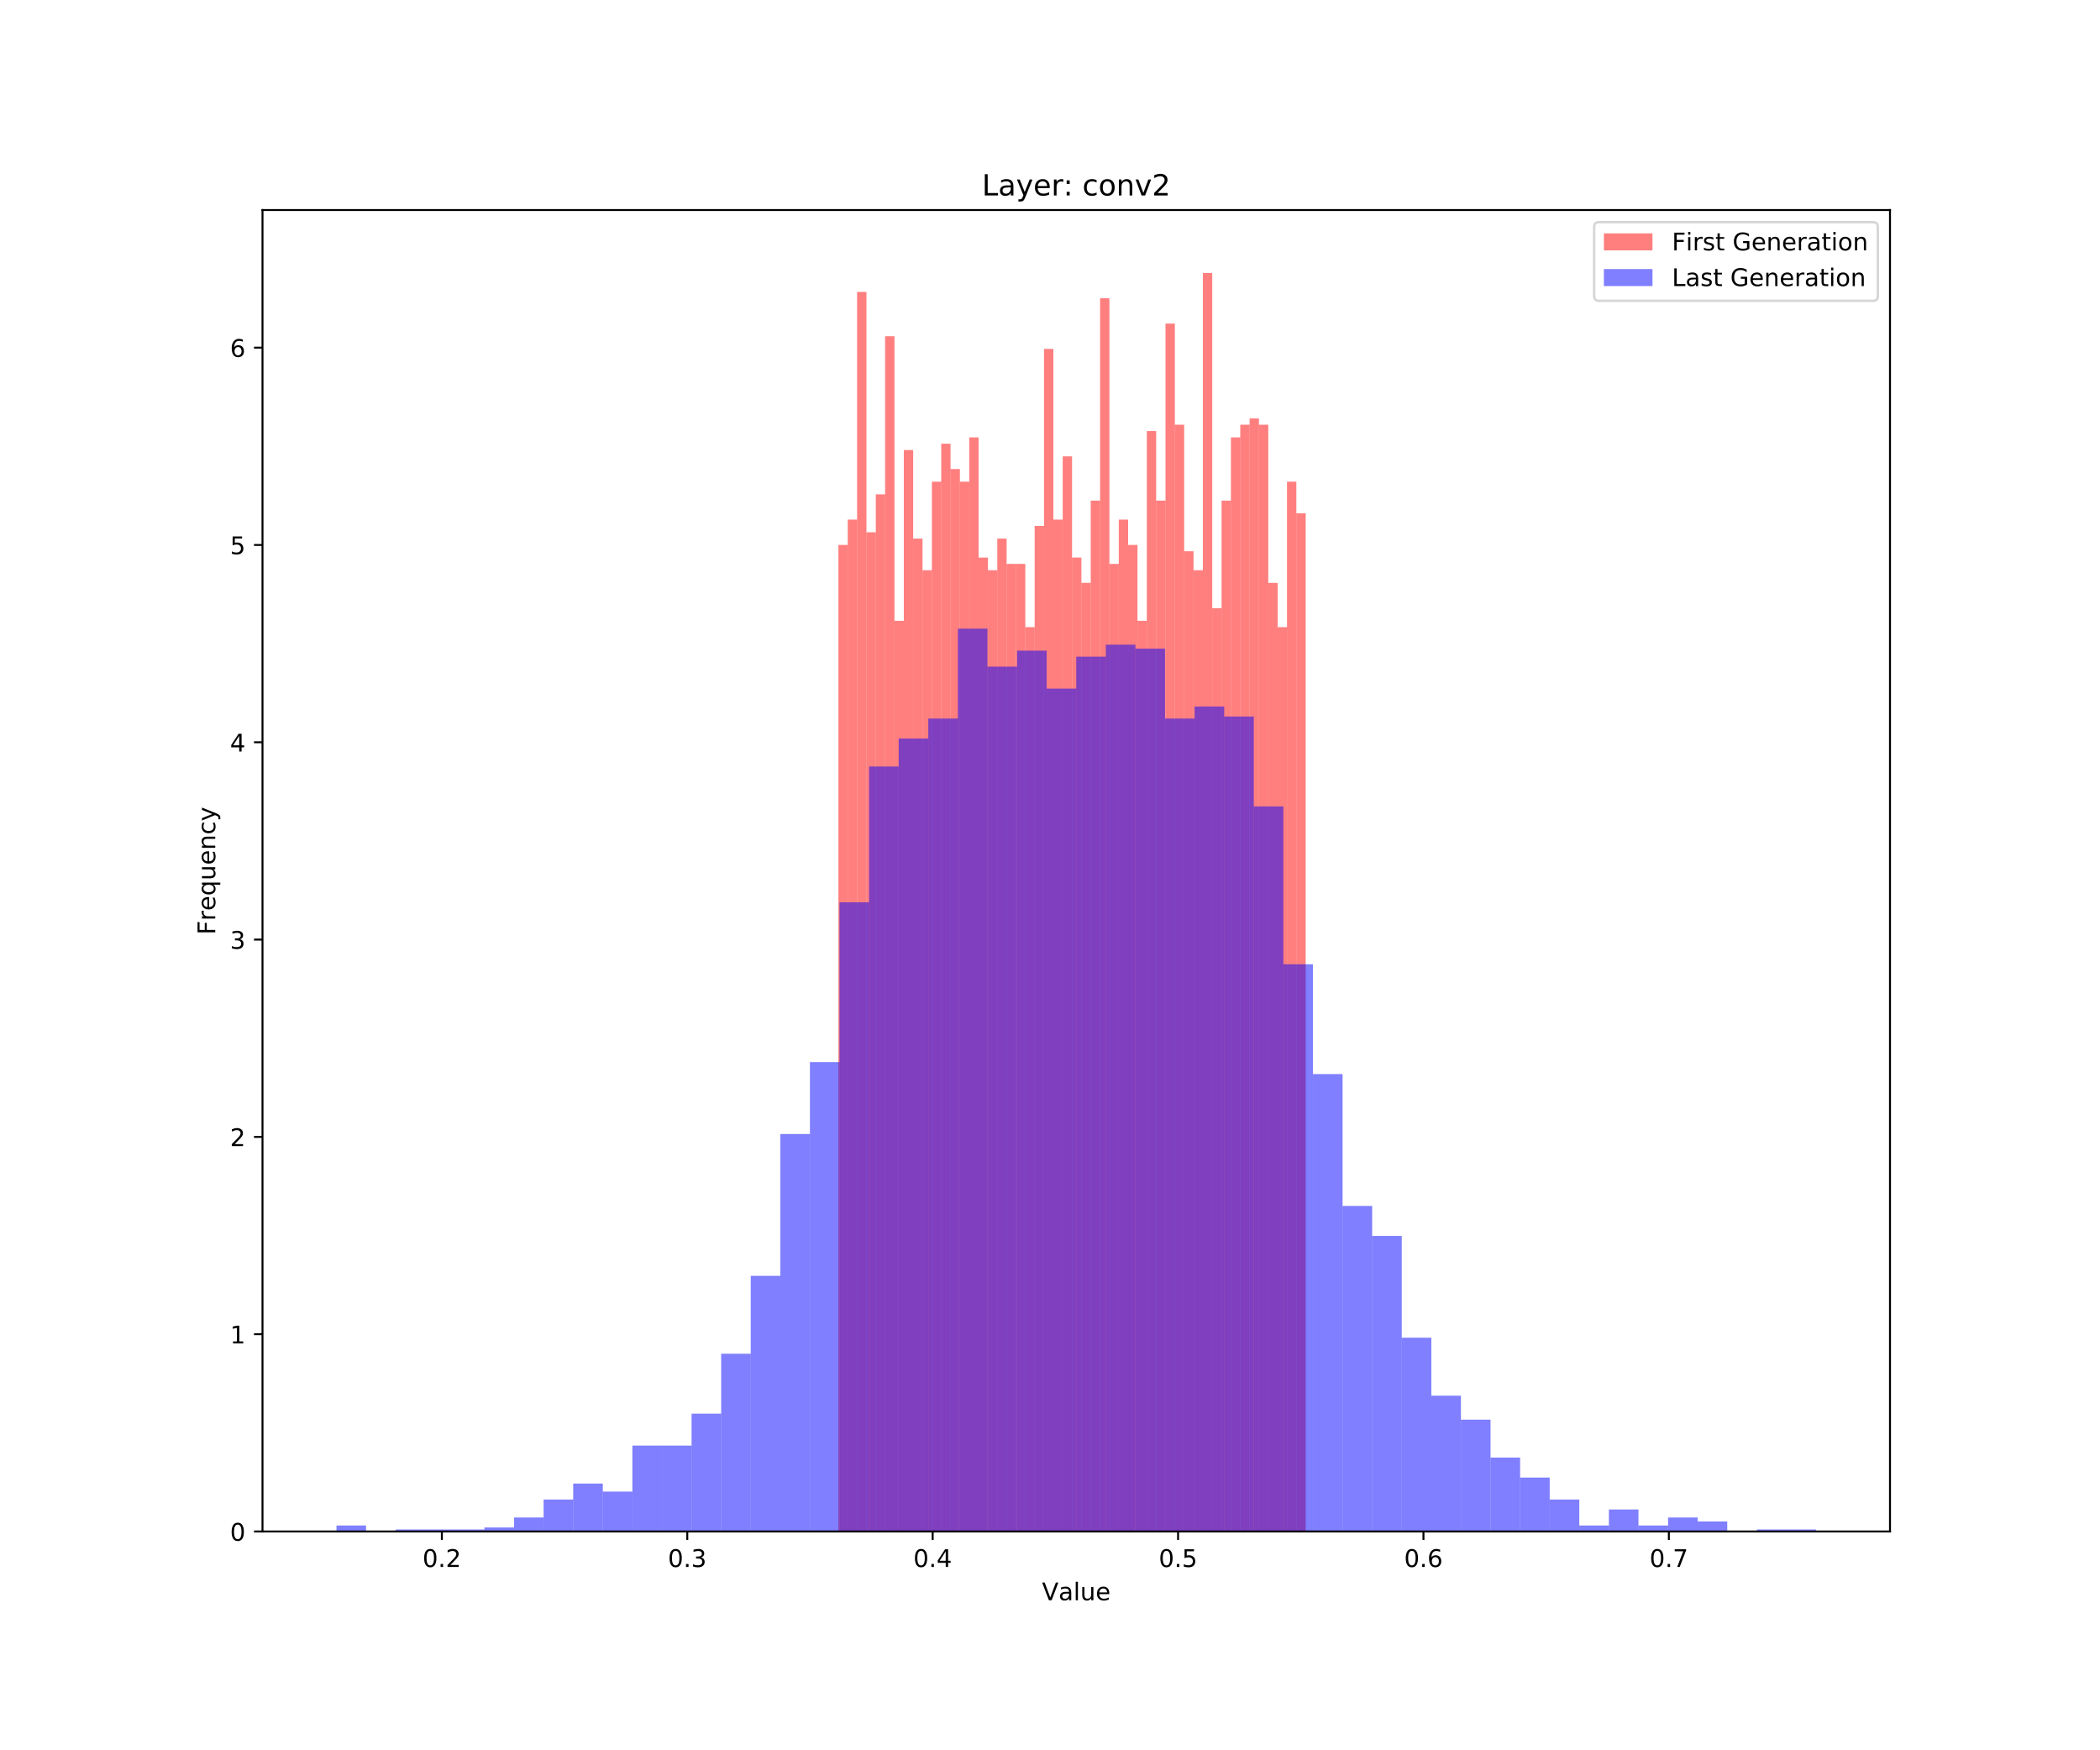 <?xml version="1.0" encoding="utf-8" standalone="no"?>
<!DOCTYPE svg PUBLIC "-//W3C//DTD SVG 1.1//EN"
  "http://www.w3.org/Graphics/SVG/1.1/DTD/svg11.dtd">
<!-- Created with matplotlib (https://matplotlib.org/) -->
<svg height="720pt" version="1.1" viewBox="0 0 864 720" width="864pt" xmlns="http://www.w3.org/2000/svg" xmlns:xlink="http://www.w3.org/1999/xlink">
 <defs>
  <style type="text/css">
*{stroke-linecap:butt;stroke-linejoin:round;white-space:pre;}
  </style>
 </defs>
 <g id="figure_1">
  <g id="patch_1">
   <path d="M 0 720 
L 864 720 
L 864 0 
L 0 0 
z
" style="fill:#ffffff;"/>
  </g>
  <g id="axes_1">
   <g id="patch_2">
    <path d="M 108 630 
L 777.6 630 
L 777.6 86.4 
L 108 86.4 
z
" style="fill:#ffffff;"/>
   </g>
   <g id="patch_3">
    <path clip-path="url(#p6f56293df3)" d="M 344.942 630 
L 348.787 630 
L 348.787 224.154 
L 344.942 224.154 
z
" style="fill:#ff0000;opacity:0.5;"/>
   </g>
   <g id="patch_4">
    <path clip-path="url(#p6f56293df3)" d="M 348.787 630 
L 352.632 630 
L 352.632 213.751 
L 348.787 213.751 
z
" style="fill:#ff0000;opacity:0.5;"/>
   </g>
   <g id="patch_5">
    <path clip-path="url(#p6f56293df3)" d="M 352.632 630 
L 356.477 630 
L 356.477 120.09 
L 352.632 120.09 
z
" style="fill:#ff0000;opacity:0.5;"/>
   </g>
   <g id="patch_6">
    <path clip-path="url(#p6f56293df3)" d="M 356.477 630 
L 360.323 630 
L 360.323 218.95 
L 356.477 218.95 
z
" style="fill:#ff0000;opacity:0.5;"/>
   </g>
   <g id="patch_7">
    <path clip-path="url(#p6f56293df3)" d="M 360.323 630 
L 364.168 630 
L 364.168 203.344 
L 360.323 203.344 
z
" style="fill:#ff0000;opacity:0.5;"/>
   </g>
   <g id="patch_8">
    <path clip-path="url(#p6f56293df3)" d="M 364.168 630 
L 368.013 630 
L 368.013 138.302 
L 364.168 138.302 
z
" style="fill:#ff0000;opacity:0.5;"/>
   </g>
   <g id="patch_9">
    <path clip-path="url(#p6f56293df3)" d="M 368.013 630 
L 371.858 630 
L 371.858 255.373 
L 368.013 255.373 
z
" style="fill:#ff0000;opacity:0.5;"/>
   </g>
   <g id="patch_10">
    <path clip-path="url(#p6f56293df3)" d="M 371.858 630 
L 375.703 630 
L 375.703 185.133 
L 371.858 185.133 
z
" style="fill:#ff0000;opacity:0.5;"/>
   </g>
   <g id="patch_11">
    <path clip-path="url(#p6f56293df3)" d="M 375.703 630 
L 379.548 630 
L 379.548 221.552 
L 375.703 221.552 
z
" style="fill:#ff0000;opacity:0.5;"/>
   </g>
   <g id="patch_12">
    <path clip-path="url(#p6f56293df3)" d="M 379.548 630 
L 383.393 630 
L 383.393 234.56 
L 379.548 234.56 
z
" style="fill:#ff0000;opacity:0.5;"/>
   </g>
   <g id="patch_13">
    <path clip-path="url(#p6f56293df3)" d="M 383.393 630 
L 387.238 630 
L 387.238 198.141 
L 383.393 198.141 
z
" style="fill:#ff0000;opacity:0.5;"/>
   </g>
   <g id="patch_14">
    <path clip-path="url(#p6f56293df3)" d="M 387.238 630 
L 391.083 630 
L 391.083 182.528 
L 387.238 182.528 
z
" style="fill:#ff0000;opacity:0.5;"/>
   </g>
   <g id="patch_15">
    <path clip-path="url(#p6f56293df3)" d="M 391.083 630 
L 394.929 630 
L 394.929 192.935 
L 391.083 192.935 
z
" style="fill:#ff0000;opacity:0.5;"/>
   </g>
   <g id="patch_16">
    <path clip-path="url(#p6f56293df3)" d="M 394.929 630 
L 398.774 630 
L 398.774 198.138 
L 394.929 198.138 
z
" style="fill:#ff0000;opacity:0.5;"/>
   </g>
   <g id="patch_17">
    <path clip-path="url(#p6f56293df3)" d="M 398.774 630 
L 402.619 630 
L 402.619 179.93 
L 398.774 179.93 
z
" style="fill:#ff0000;opacity:0.5;"/>
   </g>
   <g id="patch_18">
    <path clip-path="url(#p6f56293df3)" d="M 402.619 630 
L 406.464 630 
L 406.464 229.357 
L 402.619 229.357 
z
" style="fill:#ff0000;opacity:0.5;"/>
   </g>
   <g id="patch_19">
    <path clip-path="url(#p6f56293df3)" d="M 406.464 630 
L 410.309 630 
L 410.309 234.56 
L 406.464 234.56 
z
" style="fill:#ff0000;opacity:0.5;"/>
   </g>
   <g id="patch_20">
    <path clip-path="url(#p6f56293df3)" d="M 410.309 630 
L 414.154 630 
L 414.154 221.555 
L 410.309 221.555 
z
" style="fill:#ff0000;opacity:0.5;"/>
   </g>
   <g id="patch_21">
    <path clip-path="url(#p6f56293df3)" d="M 414.154 630 
L 417.999 630 
L 417.999 231.958 
L 414.154 231.958 
z
" style="fill:#ff0000;opacity:0.5;"/>
   </g>
   <g id="patch_22">
    <path clip-path="url(#p6f56293df3)" d="M 417.999 630 
L 421.844 630 
L 421.844 231.958 
L 417.999 231.958 
z
" style="fill:#ff0000;opacity:0.5;"/>
   </g>
   <g id="patch_23">
    <path clip-path="url(#p6f56293df3)" d="M 421.844 630 
L 425.69 630 
L 425.69 257.977 
L 421.844 257.977 
z
" style="fill:#ff0000;opacity:0.5;"/>
   </g>
   <g id="patch_24">
    <path clip-path="url(#p6f56293df3)" d="M 425.69 630 
L 429.535 630 
L 429.535 216.349 
L 425.69 216.349 
z
" style="fill:#ff0000;opacity:0.5;"/>
   </g>
   <g id="patch_25">
    <path clip-path="url(#p6f56293df3)" d="M 429.535 630 
L 433.38 630 
L 433.38 143.505 
L 429.535 143.505 
z
" style="fill:#ff0000;opacity:0.5;"/>
   </g>
   <g id="patch_26">
    <path clip-path="url(#p6f56293df3)" d="M 433.38 630 
L 437.225 630 
L 437.225 213.751 
L 433.38 213.751 
z
" style="fill:#ff0000;opacity:0.5;"/>
   </g>
   <g id="patch_27">
    <path clip-path="url(#p6f56293df3)" d="M 437.225 630 
L 441.07 630 
L 441.07 187.732 
L 437.225 187.732 
z
" style="fill:#ff0000;opacity:0.5;"/>
   </g>
   <g id="patch_28">
    <path clip-path="url(#p6f56293df3)" d="M 441.07 630 
L 444.915 630 
L 444.915 229.357 
L 441.07 229.357 
z
" style="fill:#ff0000;opacity:0.5;"/>
   </g>
   <g id="patch_29">
    <path clip-path="url(#p6f56293df3)" d="M 444.915 630 
L 448.76 630 
L 448.76 239.766 
L 444.915 239.766 
z
" style="fill:#ff0000;opacity:0.5;"/>
   </g>
   <g id="patch_30">
    <path clip-path="url(#p6f56293df3)" d="M 448.76 630 
L 452.605 630 
L 452.605 205.943 
L 448.76 205.943 
z
" style="fill:#ff0000;opacity:0.5;"/>
   </g>
   <g id="patch_31">
    <path clip-path="url(#p6f56293df3)" d="M 452.605 630 
L 456.45 630 
L 456.45 122.692 
L 452.605 122.692 
z
" style="fill:#ff0000;opacity:0.5;"/>
   </g>
   <g id="patch_32">
    <path clip-path="url(#p6f56293df3)" d="M 456.451 630 
L 460.296 630 
L 460.296 231.961 
L 456.451 231.961 
z
" style="fill:#ff0000;opacity:0.5;"/>
   </g>
   <g id="patch_33">
    <path clip-path="url(#p6f56293df3)" d="M 460.296 630 
L 464.141 630 
L 464.141 213.747 
L 460.296 213.747 
z
" style="fill:#ff0000;opacity:0.5;"/>
   </g>
   <g id="patch_34">
    <path clip-path="url(#p6f56293df3)" d="M 464.141 630 
L 467.986 630 
L 467.986 224.154 
L 464.141 224.154 
z
" style="fill:#ff0000;opacity:0.5;"/>
   </g>
   <g id="patch_35">
    <path clip-path="url(#p6f56293df3)" d="M 467.986 630 
L 471.831 630 
L 471.831 255.376 
L 467.986 255.376 
z
" style="fill:#ff0000;opacity:0.5;"/>
   </g>
   <g id="patch_36">
    <path clip-path="url(#p6f56293df3)" d="M 471.831 630 
L 475.676 630 
L 475.676 177.325 
L 471.831 177.325 
z
" style="fill:#ff0000;opacity:0.5;"/>
   </g>
   <g id="patch_37">
    <path clip-path="url(#p6f56293df3)" d="M 475.676 630 
L 479.521 630 
L 479.521 205.943 
L 475.676 205.943 
z
" style="fill:#ff0000;opacity:0.5;"/>
   </g>
   <g id="patch_38">
    <path clip-path="url(#p6f56293df3)" d="M 479.521 630 
L 483.366 630 
L 483.366 133.102 
L 479.521 133.102 
z
" style="fill:#ff0000;opacity:0.5;"/>
   </g>
   <g id="patch_39">
    <path clip-path="url(#p6f56293df3)" d="M 483.366 630 
L 487.211 630 
L 487.211 174.724 
L 483.366 174.724 
z
" style="fill:#ff0000;opacity:0.5;"/>
   </g>
   <g id="patch_40">
    <path clip-path="url(#p6f56293df3)" d="M 487.211 630 
L 491.057 630 
L 491.057 226.755 
L 487.211 226.755 
z
" style="fill:#ff0000;opacity:0.5;"/>
   </g>
   <g id="patch_41">
    <path clip-path="url(#p6f56293df3)" d="M 491.057 630 
L 494.902 630 
L 494.902 234.56 
L 491.057 234.56 
z
" style="fill:#ff0000;opacity:0.5;"/>
   </g>
   <g id="patch_42">
    <path clip-path="url(#p6f56293df3)" d="M 494.902 630 
L 498.747 630 
L 498.747 112.286 
L 494.902 112.286 
z
" style="fill:#ff0000;opacity:0.5;"/>
   </g>
   <g id="patch_43">
    <path clip-path="url(#p6f56293df3)" d="M 498.747 630 
L 502.592 630 
L 502.592 250.175 
L 498.747 250.175 
z
" style="fill:#ff0000;opacity:0.5;"/>
   </g>
   <g id="patch_44">
    <path clip-path="url(#p6f56293df3)" d="M 502.592 630 
L 506.437 630 
L 506.437 205.943 
L 502.592 205.943 
z
" style="fill:#ff0000;opacity:0.5;"/>
   </g>
   <g id="patch_45">
    <path clip-path="url(#p6f56293df3)" d="M 506.437 630 
L 510.282 630 
L 510.282 179.927 
L 506.437 179.927 
z
" style="fill:#ff0000;opacity:0.5;"/>
   </g>
   <g id="patch_46">
    <path clip-path="url(#p6f56293df3)" d="M 510.282 630 
L 514.127 630 
L 514.127 174.724 
L 510.282 174.724 
z
" style="fill:#ff0000;opacity:0.5;"/>
   </g>
   <g id="patch_47">
    <path clip-path="url(#p6f56293df3)" d="M 514.127 630 
L 517.972 630 
L 517.972 172.122 
L 514.127 172.122 
z
" style="fill:#ff0000;opacity:0.5;"/>
   </g>
   <g id="patch_48">
    <path clip-path="url(#p6f56293df3)" d="M 517.972 630 
L 521.817 630 
L 521.817 174.724 
L 517.972 174.724 
z
" style="fill:#ff0000;opacity:0.5;"/>
   </g>
   <g id="patch_49">
    <path clip-path="url(#p6f56293df3)" d="M 521.817 630 
L 525.663 630 
L 525.663 239.769 
L 521.817 239.769 
z
" style="fill:#ff0000;opacity:0.5;"/>
   </g>
   <g id="patch_50">
    <path clip-path="url(#p6f56293df3)" d="M 525.663 630 
L 529.508 630 
L 529.508 257.974 
L 525.663 257.974 
z
" style="fill:#ff0000;opacity:0.5;"/>
   </g>
   <g id="patch_51">
    <path clip-path="url(#p6f56293df3)" d="M 529.508 630 
L 533.353 630 
L 533.353 198.138 
L 529.508 198.138 
z
" style="fill:#ff0000;opacity:0.5;"/>
   </g>
   <g id="patch_52">
    <path clip-path="url(#p6f56293df3)" d="M 533.353 630 
L 537.198 630 
L 537.198 211.146 
L 533.353 211.146 
z
" style="fill:#ff0000;opacity:0.5;"/>
   </g>
   <g id="patch_53">
    <path clip-path="url(#p6f56293df3)" d="M 138.436 630 
L 150.611 630 
L 150.611 627.535 
L 138.436 627.535 
z
" style="fill:#0000ff;opacity:0.5;"/>
   </g>
   <g id="patch_54">
    <path clip-path="url(#p6f56293df3)" d="M 150.611 630 
L 162.785 630 
L 162.785 630 
L 150.611 630 
z
" style="fill:#0000ff;opacity:0.5;"/>
   </g>
   <g id="patch_55">
    <path clip-path="url(#p6f56293df3)" d="M 162.785 630 
L 174.96 630 
L 174.96 629.178 
L 162.785 629.178 
z
" style="fill:#0000ff;opacity:0.5;"/>
   </g>
   <g id="patch_56">
    <path clip-path="url(#p6f56293df3)" d="M 174.96 630 
L 187.135 630 
L 187.135 629.178 
L 174.96 629.178 
z
" style="fill:#0000ff;opacity:0.5;"/>
   </g>
   <g id="patch_57">
    <path clip-path="url(#p6f56293df3)" d="M 187.135 630 
L 199.309 630 
L 199.309 629.178 
L 187.135 629.178 
z
" style="fill:#0000ff;opacity:0.5;"/>
   </g>
   <g id="patch_58">
    <path clip-path="url(#p6f56293df3)" d="M 199.309 630 
L 211.484 630 
L 211.484 628.357 
L 199.309 628.357 
z
" style="fill:#0000ff;opacity:0.5;"/>
   </g>
   <g id="patch_59">
    <path clip-path="url(#p6f56293df3)" d="M 211.484 630 
L 223.658 630 
L 223.658 624.248 
L 211.484 624.248 
z
" style="fill:#0000ff;opacity:0.5;"/>
   </g>
   <g id="patch_60">
    <path clip-path="url(#p6f56293df3)" d="M 223.658 630 
L 235.833 630 
L 235.833 616.853 
L 223.658 616.853 
z
" style="fill:#0000ff;opacity:0.5;"/>
   </g>
   <g id="patch_61">
    <path clip-path="url(#p6f56293df3)" d="M 235.833 630 
L 248.007 630 
L 248.007 610.28 
L 235.833 610.28 
z
" style="fill:#0000ff;opacity:0.5;"/>
   </g>
   <g id="patch_62">
    <path clip-path="url(#p6f56293df3)" d="M 248.007 630 
L 260.182 630 
L 260.182 613.567 
L 248.007 613.567 
z
" style="fill:#0000ff;opacity:0.5;"/>
   </g>
   <g id="patch_63">
    <path clip-path="url(#p6f56293df3)" d="M 260.182 630 
L 272.356 630 
L 272.356 594.669 
L 260.182 594.669 
z
" style="fill:#0000ff;opacity:0.5;"/>
   </g>
   <g id="patch_64">
    <path clip-path="url(#p6f56293df3)" d="M 272.356 630 
L 284.531 630 
L 284.531 594.669 
L 272.356 594.669 
z
" style="fill:#0000ff;opacity:0.5;"/>
   </g>
   <g id="patch_65">
    <path clip-path="url(#p6f56293df3)" d="M 284.531 630 
L 296.705 630 
L 296.705 581.522 
L 284.531 581.522 
z
" style="fill:#0000ff;opacity:0.5;"/>
   </g>
   <g id="patch_66">
    <path clip-path="url(#p6f56293df3)" d="M 296.705 630 
L 308.88 630 
L 308.88 556.872 
L 296.705 556.872 
z
" style="fill:#0000ff;opacity:0.5;"/>
   </g>
   <g id="patch_67">
    <path clip-path="url(#p6f56293df3)" d="M 308.88 630 
L 321.055 630 
L 321.055 524.827 
L 308.88 524.827 
z
" style="fill:#0000ff;opacity:0.5;"/>
   </g>
   <g id="patch_68">
    <path clip-path="url(#p6f56293df3)" d="M 321.055 630 
L 333.229 630 
L 333.229 466.489 
L 321.055 466.489 
z
" style="fill:#0000ff;opacity:0.5;"/>
   </g>
   <g id="patch_69">
    <path clip-path="url(#p6f56293df3)" d="M 333.229 630 
L 345.404 630 
L 345.404 436.91 
L 333.229 436.91 
z
" style="fill:#0000ff;opacity:0.5;"/>
   </g>
   <g id="patch_70">
    <path clip-path="url(#p6f56293df3)" d="M 345.404 630 
L 357.578 630 
L 357.578 371.176 
L 345.404 371.176 
z
" style="fill:#0000ff;opacity:0.5;"/>
   </g>
   <g id="patch_71">
    <path clip-path="url(#p6f56293df3)" d="M 357.578 630 
L 369.753 630 
L 369.753 315.304 
L 357.578 315.304 
z
" style="fill:#0000ff;opacity:0.5;"/>
   </g>
   <g id="patch_72">
    <path clip-path="url(#p6f56293df3)" d="M 369.753 630 
L 381.927 630 
L 381.927 303.801 
L 369.753 303.801 
z
" style="fill:#0000ff;opacity:0.5;"/>
   </g>
   <g id="patch_73">
    <path clip-path="url(#p6f56293df3)" d="M 381.927 630 
L 394.102 630 
L 394.102 295.584 
L 381.927 295.584 
z
" style="fill:#0000ff;opacity:0.5;"/>
   </g>
   <g id="patch_74">
    <path clip-path="url(#p6f56293df3)" d="M 394.102 630 
L 406.276 630 
L 406.276 258.608 
L 394.102 258.608 
z
" style="fill:#0000ff;opacity:0.5;"/>
   </g>
   <g id="patch_75">
    <path clip-path="url(#p6f56293df3)" d="M 406.276 630 
L 418.451 630 
L 418.451 274.221 
L 406.276 274.221 
z
" style="fill:#0000ff;opacity:0.5;"/>
   </g>
   <g id="patch_76">
    <path clip-path="url(#p6f56293df3)" d="M 418.451 630 
L 430.625 630 
L 430.625 267.647 
L 418.451 267.647 
z
" style="fill:#0000ff;opacity:0.5;"/>
   </g>
   <g id="patch_77">
    <path clip-path="url(#p6f56293df3)" d="M 430.625 630 
L 442.8 630 
L 442.8 283.259 
L 430.625 283.259 
z
" style="fill:#0000ff;opacity:0.5;"/>
   </g>
   <g id="patch_78">
    <path clip-path="url(#p6f56293df3)" d="M 442.8 630 
L 454.975 630 
L 454.975 270.112 
L 442.8 270.112 
z
" style="fill:#0000ff;opacity:0.5;"/>
   </g>
   <g id="patch_79">
    <path clip-path="url(#p6f56293df3)" d="M 454.975 630 
L 467.149 630 
L 467.149 265.182 
L 454.975 265.182 
z
" style="fill:#0000ff;opacity:0.5;"/>
   </g>
   <g id="patch_80">
    <path clip-path="url(#p6f56293df3)" d="M 467.149 630 
L 479.324 630 
L 479.324 266.826 
L 467.149 266.826 
z
" style="fill:#0000ff;opacity:0.5;"/>
   </g>
   <g id="patch_81">
    <path clip-path="url(#p6f56293df3)" d="M 479.324 630 
L 491.498 630 
L 491.498 295.583 
L 479.324 295.583 
z
" style="fill:#0000ff;opacity:0.5;"/>
   </g>
   <g id="patch_82">
    <path clip-path="url(#p6f56293df3)" d="M 491.498 630 
L 503.673 630 
L 503.673 290.654 
L 491.498 290.654 
z
" style="fill:#0000ff;opacity:0.5;"/>
   </g>
   <g id="patch_83">
    <path clip-path="url(#p6f56293df3)" d="M 503.673 630 
L 515.847 630 
L 515.847 294.762 
L 503.673 294.762 
z
" style="fill:#0000ff;opacity:0.5;"/>
   </g>
   <g id="patch_84">
    <path clip-path="url(#p6f56293df3)" d="M 515.847 630 
L 528.022 630 
L 528.022 331.737 
L 515.847 331.737 
z
" style="fill:#0000ff;opacity:0.5;"/>
   </g>
   <g id="patch_85">
    <path clip-path="url(#p6f56293df3)" d="M 528.022 630 
L 540.196 630 
L 540.196 396.648 
L 528.022 396.648 
z
" style="fill:#0000ff;opacity:0.5;"/>
   </g>
   <g id="patch_86">
    <path clip-path="url(#p6f56293df3)" d="M 540.196 630 
L 552.371 630 
L 552.371 441.84 
L 540.196 441.84 
z
" style="fill:#0000ff;opacity:0.5;"/>
   </g>
   <g id="patch_87">
    <path clip-path="url(#p6f56293df3)" d="M 552.371 630 
L 564.545 630 
L 564.545 496.069 
L 552.371 496.069 
z
" style="fill:#0000ff;opacity:0.5;"/>
   </g>
   <g id="patch_88">
    <path clip-path="url(#p6f56293df3)" d="M 564.545 630 
L 576.72 630 
L 576.72 508.394 
L 564.545 508.394 
z
" style="fill:#0000ff;opacity:0.5;"/>
   </g>
   <g id="patch_89">
    <path clip-path="url(#p6f56293df3)" d="M 576.72 630 
L 588.894 630 
L 588.894 550.298 
L 576.72 550.298 
z
" style="fill:#0000ff;opacity:0.5;"/>
   </g>
   <g id="patch_90">
    <path clip-path="url(#p6f56293df3)" d="M 588.895 630 
L 601.069 630 
L 601.069 574.127 
L 588.895 574.127 
z
" style="fill:#0000ff;opacity:0.5;"/>
   </g>
   <g id="patch_91">
    <path clip-path="url(#p6f56293df3)" d="M 601.069 630 
L 613.244 630 
L 613.244 583.987 
L 601.069 583.987 
z
" style="fill:#0000ff;opacity:0.5;"/>
   </g>
   <g id="patch_92">
    <path clip-path="url(#p6f56293df3)" d="M 613.244 630 
L 625.418 630 
L 625.418 599.599 
L 613.244 599.599 
z
" style="fill:#0000ff;opacity:0.5;"/>
   </g>
   <g id="patch_93">
    <path clip-path="url(#p6f56293df3)" d="M 625.418 630 
L 637.593 630 
L 637.593 607.815 
L 625.418 607.815 
z
" style="fill:#0000ff;opacity:0.5;"/>
   </g>
   <g id="patch_94">
    <path clip-path="url(#p6f56293df3)" d="M 637.593 630 
L 649.767 630 
L 649.767 616.853 
L 637.593 616.853 
z
" style="fill:#0000ff;opacity:0.5;"/>
   </g>
   <g id="patch_95">
    <path clip-path="url(#p6f56293df3)" d="M 649.767 630 
L 661.942 630 
L 661.942 627.535 
L 649.767 627.535 
z
" style="fill:#0000ff;opacity:0.5;"/>
   </g>
   <g id="patch_96">
    <path clip-path="url(#p6f56293df3)" d="M 661.942 630 
L 674.116 630 
L 674.116 620.962 
L 661.942 620.962 
z
" style="fill:#0000ff;opacity:0.5;"/>
   </g>
   <g id="patch_97">
    <path clip-path="url(#p6f56293df3)" d="M 674.116 630 
L 686.291 630 
L 686.291 627.535 
L 674.116 627.535 
z
" style="fill:#0000ff;opacity:0.5;"/>
   </g>
   <g id="patch_98">
    <path clip-path="url(#p6f56293df3)" d="M 686.291 630 
L 698.465 630 
L 698.465 624.248 
L 686.291 624.248 
z
" style="fill:#0000ff;opacity:0.5;"/>
   </g>
   <g id="patch_99">
    <path clip-path="url(#p6f56293df3)" d="M 698.465 630 
L 710.64 630 
L 710.64 625.892 
L 698.465 625.892 
z
" style="fill:#0000ff;opacity:0.5;"/>
   </g>
   <g id="patch_100">
    <path clip-path="url(#p6f56293df3)" d="M 710.64 630 
L 722.815 630 
L 722.815 630 
L 710.64 630 
z
" style="fill:#0000ff;opacity:0.5;"/>
   </g>
   <g id="patch_101">
    <path clip-path="url(#p6f56293df3)" d="M 722.815 630 
L 734.989 630 
L 734.989 629.178 
L 722.815 629.178 
z
" style="fill:#0000ff;opacity:0.5;"/>
   </g>
   <g id="patch_102">
    <path clip-path="url(#p6f56293df3)" d="M 734.989 630 
L 747.164 630 
L 747.164 629.178 
L 734.989 629.178 
z
" style="fill:#0000ff;opacity:0.5;"/>
   </g>
   <g id="matplotlib.axis_1">
    <g id="xtick_1">
     <g id="line2d_1">
      <defs>
       <path d="M 0 0 
L 0 3.5 
" id="m58a7a6a956" style="stroke:#000000;stroke-width:0.8;"/>
      </defs>
      <g>
       <use style="stroke:#000000;stroke-width:0.8;" x="181.799" xlink:href="#m58a7a6a956" y="630"/>
      </g>
     </g>
     <g id="text_1">
      <!-- 0.2 -->
      <defs>
       <path d="M 31.781 66.406 
Q 24.172 66.406 20.328 58.906 
Q 16.5 51.422 16.5 36.375 
Q 16.5 21.391 20.328 13.891 
Q 24.172 6.391 31.781 6.391 
Q 39.453 6.391 43.281 13.891 
Q 47.125 21.391 47.125 36.375 
Q 47.125 51.422 43.281 58.906 
Q 39.453 66.406 31.781 66.406 
z
M 31.781 74.219 
Q 44.047 74.219 50.516 64.516 
Q 56.984 54.828 56.984 36.375 
Q 56.984 17.969 50.516 8.266 
Q 44.047 -1.422 31.781 -1.422 
Q 19.531 -1.422 13.062 8.266 
Q 6.594 17.969 6.594 36.375 
Q 6.594 54.828 13.062 64.516 
Q 19.531 74.219 31.781 74.219 
z
" id="DejaVuSans-48"/>
       <path d="M 10.688 12.406 
L 21 12.406 
L 21 0 
L 10.688 0 
z
" id="DejaVuSans-46"/>
       <path d="M 19.188 8.297 
L 53.609 8.297 
L 53.609 0 
L 7.328 0 
L 7.328 8.297 
Q 12.938 14.109 22.625 23.891 
Q 32.328 33.688 34.812 36.531 
Q 39.547 41.844 41.422 45.531 
Q 43.312 49.219 43.312 52.781 
Q 43.312 58.594 39.234 62.25 
Q 35.156 65.922 28.609 65.922 
Q 23.969 65.922 18.812 64.312 
Q 13.672 62.703 7.812 59.422 
L 7.812 69.391 
Q 13.766 71.781 18.938 73 
Q 24.125 74.219 28.422 74.219 
Q 39.75 74.219 46.484 68.547 
Q 53.219 62.891 53.219 53.422 
Q 53.219 48.922 51.531 44.891 
Q 49.859 40.875 45.406 35.406 
Q 44.188 33.984 37.641 27.219 
Q 31.109 20.453 19.188 8.297 
z
" id="DejaVuSans-50"/>
      </defs>
      <g transform="translate(173.847 644.598)scale(0.1 -0.1)">
       <use xlink:href="#DejaVuSans-48"/>
       <use x="63.623" xlink:href="#DejaVuSans-46"/>
       <use x="95.41" xlink:href="#DejaVuSans-50"/>
      </g>
     </g>
    </g>
    <g id="xtick_2">
     <g id="line2d_2">
      <g>
       <use style="stroke:#000000;stroke-width:0.8;" x="282.763" xlink:href="#m58a7a6a956" y="630"/>
      </g>
     </g>
     <g id="text_2">
      <!-- 0.3 -->
      <defs>
       <path d="M 40.578 39.312 
Q 47.656 37.797 51.625 33 
Q 55.609 28.219 55.609 21.188 
Q 55.609 10.406 48.188 4.484 
Q 40.766 -1.422 27.094 -1.422 
Q 22.516 -1.422 17.656 -0.516 
Q 12.797 0.391 7.625 2.203 
L 7.625 11.719 
Q 11.719 9.328 16.594 8.109 
Q 21.484 6.891 26.812 6.891 
Q 36.078 6.891 40.938 10.547 
Q 45.797 14.203 45.797 21.188 
Q 45.797 27.641 41.281 31.266 
Q 36.766 34.906 28.719 34.906 
L 20.219 34.906 
L 20.219 43.016 
L 29.109 43.016 
Q 36.375 43.016 40.234 45.922 
Q 44.094 48.828 44.094 54.297 
Q 44.094 59.906 40.109 62.906 
Q 36.141 65.922 28.719 65.922 
Q 24.656 65.922 20.016 65.031 
Q 15.375 64.156 9.812 62.312 
L 9.812 71.094 
Q 15.438 72.656 20.344 73.438 
Q 25.25 74.219 29.594 74.219 
Q 40.828 74.219 47.359 69.109 
Q 53.906 64.016 53.906 55.328 
Q 53.906 49.266 50.438 45.094 
Q 46.969 40.922 40.578 39.312 
z
" id="DejaVuSans-51"/>
      </defs>
      <g transform="translate(274.812 644.598)scale(0.1 -0.1)">
       <use xlink:href="#DejaVuSans-48"/>
       <use x="63.623" xlink:href="#DejaVuSans-46"/>
       <use x="95.41" xlink:href="#DejaVuSans-51"/>
      </g>
     </g>
    </g>
    <g id="xtick_3">
     <g id="line2d_3">
      <g>
       <use style="stroke:#000000;stroke-width:0.8;" x="383.728" xlink:href="#m58a7a6a956" y="630"/>
      </g>
     </g>
     <g id="text_3">
      <!-- 0.4 -->
      <defs>
       <path d="M 37.797 64.312 
L 12.891 25.391 
L 37.797 25.391 
z
M 35.203 72.906 
L 47.609 72.906 
L 47.609 25.391 
L 58.016 25.391 
L 58.016 17.188 
L 47.609 17.188 
L 47.609 0 
L 37.797 0 
L 37.797 17.188 
L 4.891 17.188 
L 4.891 26.703 
z
" id="DejaVuSans-52"/>
      </defs>
      <g transform="translate(375.776 644.598)scale(0.1 -0.1)">
       <use xlink:href="#DejaVuSans-48"/>
       <use x="63.623" xlink:href="#DejaVuSans-46"/>
       <use x="95.41" xlink:href="#DejaVuSans-52"/>
      </g>
     </g>
    </g>
    <g id="xtick_4">
     <g id="line2d_4">
      <g>
       <use style="stroke:#000000;stroke-width:0.8;" x="484.692" xlink:href="#m58a7a6a956" y="630"/>
      </g>
     </g>
     <g id="text_4">
      <!-- 0.5 -->
      <defs>
       <path d="M 10.797 72.906 
L 49.516 72.906 
L 49.516 64.594 
L 19.828 64.594 
L 19.828 46.734 
Q 21.969 47.469 24.109 47.828 
Q 26.266 48.188 28.422 48.188 
Q 40.625 48.188 47.75 41.5 
Q 54.891 34.812 54.891 23.391 
Q 54.891 11.625 47.562 5.094 
Q 40.234 -1.422 26.906 -1.422 
Q 22.312 -1.422 17.547 -0.641 
Q 12.797 0.141 7.719 1.703 
L 7.719 11.625 
Q 12.109 9.234 16.797 8.062 
Q 21.484 6.891 26.703 6.891 
Q 35.156 6.891 40.078 11.328 
Q 45.016 15.766 45.016 23.391 
Q 45.016 31 40.078 35.438 
Q 35.156 39.891 26.703 39.891 
Q 22.75 39.891 18.812 39.016 
Q 14.891 38.141 10.797 36.281 
z
" id="DejaVuSans-53"/>
      </defs>
      <g transform="translate(476.741 644.598)scale(0.1 -0.1)">
       <use xlink:href="#DejaVuSans-48"/>
       <use x="63.623" xlink:href="#DejaVuSans-46"/>
       <use x="95.41" xlink:href="#DejaVuSans-53"/>
      </g>
     </g>
    </g>
    <g id="xtick_5">
     <g id="line2d_5">
      <g>
       <use style="stroke:#000000;stroke-width:0.8;" x="585.657" xlink:href="#m58a7a6a956" y="630"/>
      </g>
     </g>
     <g id="text_5">
      <!-- 0.6 -->
      <defs>
       <path d="M 33.016 40.375 
Q 26.375 40.375 22.484 35.828 
Q 18.609 31.297 18.609 23.391 
Q 18.609 15.531 22.484 10.953 
Q 26.375 6.391 33.016 6.391 
Q 39.656 6.391 43.531 10.953 
Q 47.406 15.531 47.406 23.391 
Q 47.406 31.297 43.531 35.828 
Q 39.656 40.375 33.016 40.375 
z
M 52.594 71.297 
L 52.594 62.312 
Q 48.875 64.062 45.094 64.984 
Q 41.312 65.922 37.594 65.922 
Q 27.828 65.922 22.672 59.328 
Q 17.531 52.734 16.797 39.406 
Q 19.672 43.656 24.016 45.922 
Q 28.375 48.188 33.594 48.188 
Q 44.578 48.188 50.953 41.516 
Q 57.328 34.859 57.328 23.391 
Q 57.328 12.156 50.688 5.359 
Q 44.047 -1.422 33.016 -1.422 
Q 20.359 -1.422 13.672 8.266 
Q 6.984 17.969 6.984 36.375 
Q 6.984 53.656 15.188 63.938 
Q 23.391 74.219 37.203 74.219 
Q 40.922 74.219 44.703 73.484 
Q 48.484 72.75 52.594 71.297 
z
" id="DejaVuSans-54"/>
      </defs>
      <g transform="translate(577.705 644.598)scale(0.1 -0.1)">
       <use xlink:href="#DejaVuSans-48"/>
       <use x="63.623" xlink:href="#DejaVuSans-46"/>
       <use x="95.41" xlink:href="#DejaVuSans-54"/>
      </g>
     </g>
    </g>
    <g id="xtick_6">
     <g id="line2d_6">
      <g>
       <use style="stroke:#000000;stroke-width:0.8;" x="686.621" xlink:href="#m58a7a6a956" y="630"/>
      </g>
     </g>
     <g id="text_6">
      <!-- 0.7 -->
      <defs>
       <path d="M 8.203 72.906 
L 55.078 72.906 
L 55.078 68.703 
L 28.609 0 
L 18.312 0 
L 43.219 64.594 
L 8.203 64.594 
z
" id="DejaVuSans-55"/>
      </defs>
      <g transform="translate(678.67 644.598)scale(0.1 -0.1)">
       <use xlink:href="#DejaVuSans-48"/>
       <use x="63.623" xlink:href="#DejaVuSans-46"/>
       <use x="95.41" xlink:href="#DejaVuSans-55"/>
      </g>
     </g>
    </g>
    <g id="text_7">
     <!-- Value -->
     <defs>
      <path d="M 28.609 0 
L 0.781 72.906 
L 11.078 72.906 
L 34.188 11.531 
L 57.328 72.906 
L 67.578 72.906 
L 39.797 0 
z
" id="DejaVuSans-86"/>
      <path d="M 34.281 27.484 
Q 23.391 27.484 19.188 25 
Q 14.984 22.516 14.984 16.5 
Q 14.984 11.719 18.141 8.906 
Q 21.297 6.109 26.703 6.109 
Q 34.188 6.109 38.703 11.406 
Q 43.219 16.703 43.219 25.484 
L 43.219 27.484 
z
M 52.203 31.203 
L 52.203 0 
L 43.219 0 
L 43.219 8.297 
Q 40.141 3.328 35.547 0.953 
Q 30.953 -1.422 24.312 -1.422 
Q 15.922 -1.422 10.953 3.297 
Q 6 8.016 6 15.922 
Q 6 25.141 12.172 29.828 
Q 18.359 34.516 30.609 34.516 
L 43.219 34.516 
L 43.219 35.406 
Q 43.219 41.609 39.141 45 
Q 35.062 48.391 27.688 48.391 
Q 23 48.391 18.547 47.266 
Q 14.109 46.141 10.016 43.891 
L 10.016 52.203 
Q 14.938 54.109 19.578 55.047 
Q 24.219 56 28.609 56 
Q 40.484 56 46.344 49.844 
Q 52.203 43.703 52.203 31.203 
z
" id="DejaVuSans-97"/>
      <path d="M 9.422 75.984 
L 18.406 75.984 
L 18.406 0 
L 9.422 0 
z
" id="DejaVuSans-108"/>
      <path d="M 8.5 21.578 
L 8.5 54.688 
L 17.484 54.688 
L 17.484 21.922 
Q 17.484 14.156 20.5 10.266 
Q 23.531 6.391 29.594 6.391 
Q 36.859 6.391 41.078 11.031 
Q 45.312 15.672 45.312 23.688 
L 45.312 54.688 
L 54.297 54.688 
L 54.297 0 
L 45.312 0 
L 45.312 8.406 
Q 42.047 3.422 37.719 1 
Q 33.406 -1.422 27.688 -1.422 
Q 18.266 -1.422 13.375 4.438 
Q 8.5 10.297 8.5 21.578 
z
M 31.109 56 
z
" id="DejaVuSans-117"/>
      <path d="M 56.203 29.594 
L 56.203 25.203 
L 14.891 25.203 
Q 15.484 15.922 20.484 11.062 
Q 25.484 6.203 34.422 6.203 
Q 39.594 6.203 44.453 7.469 
Q 49.312 8.734 54.109 11.281 
L 54.109 2.781 
Q 49.266 0.734 44.188 -0.344 
Q 39.109 -1.422 33.891 -1.422 
Q 20.797 -1.422 13.156 6.188 
Q 5.516 13.812 5.516 26.812 
Q 5.516 40.234 12.766 48.109 
Q 20.016 56 32.328 56 
Q 43.359 56 49.781 48.891 
Q 56.203 41.797 56.203 29.594 
z
M 47.219 32.234 
Q 47.125 39.594 43.094 43.984 
Q 39.062 48.391 32.422 48.391 
Q 24.906 48.391 20.391 44.141 
Q 15.875 39.891 15.188 32.172 
z
" id="DejaVuSans-101"/>
     </defs>
     <g transform="translate(428.687 658.277)scale(0.1 -0.1)">
      <use xlink:href="#DejaVuSans-86"/>
      <use x="68.299" xlink:href="#DejaVuSans-97"/>
      <use x="129.578" xlink:href="#DejaVuSans-108"/>
      <use x="157.361" xlink:href="#DejaVuSans-117"/>
      <use x="220.74" xlink:href="#DejaVuSans-101"/>
     </g>
    </g>
   </g>
   <g id="matplotlib.axis_2">
    <g id="ytick_1">
     <g id="line2d_7">
      <defs>
       <path d="M 0 0 
L -3.5 0 
" id="md32e4d363d" style="stroke:#000000;stroke-width:0.8;"/>
      </defs>
      <g>
       <use style="stroke:#000000;stroke-width:0.8;" x="108" xlink:href="#md32e4d363d" y="630"/>
      </g>
     </g>
     <g id="text_8">
      <!-- 0 -->
      <g transform="translate(94.638 633.799)scale(0.1 -0.1)">
       <use xlink:href="#DejaVuSans-48"/>
      </g>
     </g>
    </g>
    <g id="ytick_2">
     <g id="line2d_8">
      <g>
       <use style="stroke:#000000;stroke-width:0.8;" x="108" xlink:href="#md32e4d363d" y="548.835"/>
      </g>
     </g>
     <g id="text_9">
      <!-- 1 -->
      <defs>
       <path d="M 12.406 8.297 
L 28.516 8.297 
L 28.516 63.922 
L 10.984 60.406 
L 10.984 69.391 
L 28.422 72.906 
L 38.281 72.906 
L 38.281 8.297 
L 54.391 8.297 
L 54.391 0 
L 12.406 0 
z
" id="DejaVuSans-49"/>
      </defs>
      <g transform="translate(94.638 552.635)scale(0.1 -0.1)">
       <use xlink:href="#DejaVuSans-49"/>
      </g>
     </g>
    </g>
    <g id="ytick_3">
     <g id="line2d_9">
      <g>
       <use style="stroke:#000000;stroke-width:0.8;" x="108" xlink:href="#md32e4d363d" y="467.671"/>
      </g>
     </g>
     <g id="text_10">
      <!-- 2 -->
      <g transform="translate(94.638 471.47)scale(0.1 -0.1)">
       <use xlink:href="#DejaVuSans-50"/>
      </g>
     </g>
    </g>
    <g id="ytick_4">
     <g id="line2d_10">
      <g>
       <use style="stroke:#000000;stroke-width:0.8;" x="108" xlink:href="#md32e4d363d" y="386.506"/>
      </g>
     </g>
     <g id="text_11">
      <!-- 3 -->
      <g transform="translate(94.638 390.305)scale(0.1 -0.1)">
       <use xlink:href="#DejaVuSans-51"/>
      </g>
     </g>
    </g>
    <g id="ytick_5">
     <g id="line2d_11">
      <g>
       <use style="stroke:#000000;stroke-width:0.8;" x="108" xlink:href="#md32e4d363d" y="305.341"/>
      </g>
     </g>
     <g id="text_12">
      <!-- 4 -->
      <g transform="translate(94.638 309.14)scale(0.1 -0.1)">
       <use xlink:href="#DejaVuSans-52"/>
      </g>
     </g>
    </g>
    <g id="ytick_6">
     <g id="line2d_12">
      <g>
       <use style="stroke:#000000;stroke-width:0.8;" x="108" xlink:href="#md32e4d363d" y="224.176"/>
      </g>
     </g>
     <g id="text_13">
      <!-- 5 -->
      <g transform="translate(94.638 227.976)scale(0.1 -0.1)">
       <use xlink:href="#DejaVuSans-53"/>
      </g>
     </g>
    </g>
    <g id="ytick_7">
     <g id="line2d_13">
      <g>
       <use style="stroke:#000000;stroke-width:0.8;" x="108" xlink:href="#md32e4d363d" y="143.012"/>
      </g>
     </g>
     <g id="text_14">
      <!-- 6 -->
      <g transform="translate(94.638 146.811)scale(0.1 -0.1)">
       <use xlink:href="#DejaVuSans-54"/>
      </g>
     </g>
    </g>
    <g id="text_15">
     <!-- Frequency -->
     <defs>
      <path d="M 9.812 72.906 
L 51.703 72.906 
L 51.703 64.594 
L 19.672 64.594 
L 19.672 43.109 
L 48.578 43.109 
L 48.578 34.812 
L 19.672 34.812 
L 19.672 0 
L 9.812 0 
z
" id="DejaVuSans-70"/>
      <path d="M 41.109 46.297 
Q 39.594 47.172 37.812 47.578 
Q 36.031 48 33.891 48 
Q 26.266 48 22.188 43.047 
Q 18.109 38.094 18.109 28.812 
L 18.109 0 
L 9.078 0 
L 9.078 54.688 
L 18.109 54.688 
L 18.109 46.188 
Q 20.953 51.172 25.484 53.578 
Q 30.031 56 36.531 56 
Q 37.453 56 38.578 55.875 
Q 39.703 55.766 41.062 55.516 
z
" id="DejaVuSans-114"/>
      <path d="M 14.797 27.297 
Q 14.797 17.391 18.875 11.75 
Q 22.953 6.109 30.078 6.109 
Q 37.203 6.109 41.297 11.75 
Q 45.406 17.391 45.406 27.297 
Q 45.406 37.203 41.297 42.844 
Q 37.203 48.484 30.078 48.484 
Q 22.953 48.484 18.875 42.844 
Q 14.797 37.203 14.797 27.297 
z
M 45.406 8.203 
Q 42.578 3.328 38.25 0.953 
Q 33.938 -1.422 27.875 -1.422 
Q 17.969 -1.422 11.734 6.484 
Q 5.516 14.406 5.516 27.297 
Q 5.516 40.188 11.734 48.094 
Q 17.969 56 27.875 56 
Q 33.938 56 38.25 53.625 
Q 42.578 51.266 45.406 46.391 
L 45.406 54.688 
L 54.391 54.688 
L 54.391 -20.797 
L 45.406 -20.797 
z
" id="DejaVuSans-113"/>
      <path d="M 54.891 33.016 
L 54.891 0 
L 45.906 0 
L 45.906 32.719 
Q 45.906 40.484 42.875 44.328 
Q 39.844 48.188 33.797 48.188 
Q 26.516 48.188 22.312 43.547 
Q 18.109 38.922 18.109 30.906 
L 18.109 0 
L 9.078 0 
L 9.078 54.688 
L 18.109 54.688 
L 18.109 46.188 
Q 21.344 51.125 25.703 53.562 
Q 30.078 56 35.797 56 
Q 45.219 56 50.047 50.172 
Q 54.891 44.344 54.891 33.016 
z
" id="DejaVuSans-110"/>
      <path d="M 48.781 52.594 
L 48.781 44.188 
Q 44.969 46.297 41.141 47.344 
Q 37.312 48.391 33.406 48.391 
Q 24.656 48.391 19.812 42.844 
Q 14.984 37.312 14.984 27.297 
Q 14.984 17.281 19.812 11.734 
Q 24.656 6.203 33.406 6.203 
Q 37.312 6.203 41.141 7.25 
Q 44.969 8.297 48.781 10.406 
L 48.781 2.094 
Q 45.016 0.344 40.984 -0.531 
Q 36.969 -1.422 32.422 -1.422 
Q 20.062 -1.422 12.781 6.344 
Q 5.516 14.109 5.516 27.297 
Q 5.516 40.672 12.859 48.328 
Q 20.219 56 33.016 56 
Q 37.156 56 41.109 55.141 
Q 45.062 54.297 48.781 52.594 
z
" id="DejaVuSans-99"/>
      <path d="M 32.172 -5.078 
Q 28.375 -14.844 24.75 -17.812 
Q 21.141 -20.797 15.094 -20.797 
L 7.906 -20.797 
L 7.906 -13.281 
L 13.188 -13.281 
Q 16.891 -13.281 18.938 -11.516 
Q 21 -9.766 23.484 -3.219 
L 25.094 0.875 
L 2.984 54.688 
L 12.5 54.688 
L 29.594 11.922 
L 46.688 54.688 
L 56.203 54.688 
z
" id="DejaVuSans-121"/>
     </defs>
     <g transform="translate(88.558 384.498)rotate(-90)scale(0.1 -0.1)">
      <use xlink:href="#DejaVuSans-70"/>
      <use x="57.41" xlink:href="#DejaVuSans-114"/>
      <use x="98.492" xlink:href="#DejaVuSans-101"/>
      <use x="160.016" xlink:href="#DejaVuSans-113"/>
      <use x="223.492" xlink:href="#DejaVuSans-117"/>
      <use x="286.871" xlink:href="#DejaVuSans-101"/>
      <use x="348.395" xlink:href="#DejaVuSans-110"/>
      <use x="411.773" xlink:href="#DejaVuSans-99"/>
      <use x="466.754" xlink:href="#DejaVuSans-121"/>
     </g>
    </g>
   </g>
   <g id="patch_103">
    <path d="M 108 630 
L 108 86.4 
" style="fill:none;stroke:#000000;stroke-linecap:square;stroke-linejoin:miter;stroke-width:0.8;"/>
   </g>
   <g id="patch_104">
    <path d="M 777.6 630 
L 777.6 86.4 
" style="fill:none;stroke:#000000;stroke-linecap:square;stroke-linejoin:miter;stroke-width:0.8;"/>
   </g>
   <g id="patch_105">
    <path d="M 108 630 
L 777.6 630 
" style="fill:none;stroke:#000000;stroke-linecap:square;stroke-linejoin:miter;stroke-width:0.8;"/>
   </g>
   <g id="patch_106">
    <path d="M 108 86.4 
L 777.6 86.4 
" style="fill:none;stroke:#000000;stroke-linecap:square;stroke-linejoin:miter;stroke-width:0.8;"/>
   </g>
   <g id="text_16">
    <!-- Layer: conv2 -->
    <defs>
     <path d="M 9.812 72.906 
L 19.672 72.906 
L 19.672 8.297 
L 55.172 8.297 
L 55.172 0 
L 9.812 0 
z
" id="DejaVuSans-76"/>
     <path d="M 11.719 12.406 
L 22.016 12.406 
L 22.016 0 
L 11.719 0 
z
M 11.719 51.703 
L 22.016 51.703 
L 22.016 39.312 
L 11.719 39.312 
z
" id="DejaVuSans-58"/>
     <path id="DejaVuSans-32"/>
     <path d="M 30.609 48.391 
Q 23.391 48.391 19.188 42.75 
Q 14.984 37.109 14.984 27.297 
Q 14.984 17.484 19.156 11.844 
Q 23.344 6.203 30.609 6.203 
Q 37.797 6.203 41.984 11.859 
Q 46.188 17.531 46.188 27.297 
Q 46.188 37.016 41.984 42.703 
Q 37.797 48.391 30.609 48.391 
z
M 30.609 56 
Q 42.328 56 49.016 48.375 
Q 55.719 40.766 55.719 27.297 
Q 55.719 13.875 49.016 6.219 
Q 42.328 -1.422 30.609 -1.422 
Q 18.844 -1.422 12.172 6.219 
Q 5.516 13.875 5.516 27.297 
Q 5.516 40.766 12.172 48.375 
Q 18.844 56 30.609 56 
z
" id="DejaVuSans-111"/>
     <path d="M 2.984 54.688 
L 12.5 54.688 
L 29.594 8.797 
L 46.688 54.688 
L 56.203 54.688 
L 35.688 0 
L 23.484 0 
z
" id="DejaVuSans-118"/>
    </defs>
    <g transform="translate(404.002 80.4)scale(0.12 -0.12)">
     <use xlink:href="#DejaVuSans-76"/>
     <use x="55.713" xlink:href="#DejaVuSans-97"/>
     <use x="116.992" xlink:href="#DejaVuSans-121"/>
     <use x="176.172" xlink:href="#DejaVuSans-101"/>
     <use x="237.695" xlink:href="#DejaVuSans-114"/>
     <use x="278.793" xlink:href="#DejaVuSans-58"/>
     <use x="312.484" xlink:href="#DejaVuSans-32"/>
     <use x="344.271" xlink:href="#DejaVuSans-99"/>
     <use x="399.252" xlink:href="#DejaVuSans-111"/>
     <use x="460.434" xlink:href="#DejaVuSans-110"/>
     <use x="523.812" xlink:href="#DejaVuSans-118"/>
     <use x="582.992" xlink:href="#DejaVuSans-50"/>
    </g>
   </g>
   <g id="legend_1">
    <g id="patch_107">
     <path d="M 657.877 123.756 
L 770.6 123.756 
Q 772.6 123.756 772.6 121.756 
L 772.6 93.4 
Q 772.6 91.4 770.6 91.4 
L 657.877 91.4 
Q 655.877 91.4 655.877 93.4 
L 655.877 121.756 
Q 655.877 123.756 657.877 123.756 
z
" style="fill:#ffffff;opacity:0.8;stroke:#cccccc;stroke-linejoin:miter;"/>
    </g>
    <g id="patch_108">
     <path d="M 659.877 102.998 
L 679.877 102.998 
L 679.877 95.998 
L 659.877 95.998 
z
" style="fill:#ff0000;opacity:0.5;"/>
    </g>
    <g id="text_17">
     <!-- First Generation -->
     <defs>
      <path d="M 9.422 54.688 
L 18.406 54.688 
L 18.406 0 
L 9.422 0 
z
M 9.422 75.984 
L 18.406 75.984 
L 18.406 64.594 
L 9.422 64.594 
z
" id="DejaVuSans-105"/>
      <path d="M 44.281 53.078 
L 44.281 44.578 
Q 40.484 46.531 36.375 47.5 
Q 32.281 48.484 27.875 48.484 
Q 21.188 48.484 17.844 46.438 
Q 14.5 44.391 14.5 40.281 
Q 14.5 37.156 16.891 35.375 
Q 19.281 33.594 26.516 31.984 
L 29.594 31.297 
Q 39.156 29.25 43.188 25.516 
Q 47.219 21.781 47.219 15.094 
Q 47.219 7.469 41.188 3.016 
Q 35.156 -1.422 24.609 -1.422 
Q 20.219 -1.422 15.453 -0.562 
Q 10.688 0.297 5.422 2 
L 5.422 11.281 
Q 10.406 8.688 15.234 7.391 
Q 20.062 6.109 24.812 6.109 
Q 31.156 6.109 34.562 8.281 
Q 37.984 10.453 37.984 14.406 
Q 37.984 18.062 35.516 20.016 
Q 33.062 21.969 24.703 23.781 
L 21.578 24.516 
Q 13.234 26.266 9.516 29.906 
Q 5.812 33.547 5.812 39.891 
Q 5.812 47.609 11.281 51.797 
Q 16.75 56 26.812 56 
Q 31.781 56 36.172 55.266 
Q 40.578 54.547 44.281 53.078 
z
" id="DejaVuSans-115"/>
      <path d="M 18.312 70.219 
L 18.312 54.688 
L 36.812 54.688 
L 36.812 47.703 
L 18.312 47.703 
L 18.312 18.016 
Q 18.312 11.328 20.141 9.422 
Q 21.969 7.516 27.594 7.516 
L 36.812 7.516 
L 36.812 0 
L 27.594 0 
Q 17.188 0 13.234 3.875 
Q 9.281 7.766 9.281 18.016 
L 9.281 47.703 
L 2.688 47.703 
L 2.688 54.688 
L 9.281 54.688 
L 9.281 70.219 
z
" id="DejaVuSans-116"/>
      <path d="M 59.516 10.406 
L 59.516 29.984 
L 43.406 29.984 
L 43.406 38.094 
L 69.281 38.094 
L 69.281 6.781 
Q 63.578 2.734 56.688 0.656 
Q 49.812 -1.422 42 -1.422 
Q 24.906 -1.422 15.25 8.562 
Q 5.609 18.562 5.609 36.375 
Q 5.609 54.25 15.25 64.234 
Q 24.906 74.219 42 74.219 
Q 49.125 74.219 55.547 72.453 
Q 61.969 70.703 67.391 67.281 
L 67.391 56.781 
Q 61.922 61.422 55.766 63.766 
Q 49.609 66.109 42.828 66.109 
Q 29.438 66.109 22.719 58.641 
Q 16.016 51.172 16.016 36.375 
Q 16.016 21.625 22.719 14.156 
Q 29.438 6.688 42.828 6.688 
Q 48.047 6.688 52.141 7.594 
Q 56.25 8.5 59.516 10.406 
z
" id="DejaVuSans-71"/>
     </defs>
     <g transform="translate(687.877 102.998)scale(0.1 -0.1)">
      <use xlink:href="#DejaVuSans-70"/>
      <use x="57.41" xlink:href="#DejaVuSans-105"/>
      <use x="85.193" xlink:href="#DejaVuSans-114"/>
      <use x="126.307" xlink:href="#DejaVuSans-115"/>
      <use x="178.406" xlink:href="#DejaVuSans-116"/>
      <use x="217.615" xlink:href="#DejaVuSans-32"/>
      <use x="249.402" xlink:href="#DejaVuSans-71"/>
      <use x="326.893" xlink:href="#DejaVuSans-101"/>
      <use x="388.416" xlink:href="#DejaVuSans-110"/>
      <use x="451.795" xlink:href="#DejaVuSans-101"/>
      <use x="513.318" xlink:href="#DejaVuSans-114"/>
      <use x="554.432" xlink:href="#DejaVuSans-97"/>
      <use x="615.711" xlink:href="#DejaVuSans-116"/>
      <use x="654.92" xlink:href="#DejaVuSans-105"/>
      <use x="682.703" xlink:href="#DejaVuSans-111"/>
      <use x="743.885" xlink:href="#DejaVuSans-110"/>
     </g>
    </g>
    <g id="patch_109">
     <path d="M 659.877 117.677 
L 679.877 117.677 
L 679.877 110.677 
L 659.877 110.677 
z
" style="fill:#0000ff;opacity:0.5;"/>
    </g>
    <g id="text_18">
     <!-- Last Generation -->
     <g transform="translate(687.877 117.677)scale(0.1 -0.1)">
      <use xlink:href="#DejaVuSans-76"/>
      <use x="55.713" xlink:href="#DejaVuSans-97"/>
      <use x="116.992" xlink:href="#DejaVuSans-115"/>
      <use x="169.092" xlink:href="#DejaVuSans-116"/>
      <use x="208.301" xlink:href="#DejaVuSans-32"/>
      <use x="240.088" xlink:href="#DejaVuSans-71"/>
      <use x="317.578" xlink:href="#DejaVuSans-101"/>
      <use x="379.102" xlink:href="#DejaVuSans-110"/>
      <use x="442.48" xlink:href="#DejaVuSans-101"/>
      <use x="504.004" xlink:href="#DejaVuSans-114"/>
      <use x="545.117" xlink:href="#DejaVuSans-97"/>
      <use x="606.396" xlink:href="#DejaVuSans-116"/>
      <use x="645.605" xlink:href="#DejaVuSans-105"/>
      <use x="673.389" xlink:href="#DejaVuSans-111"/>
      <use x="734.57" xlink:href="#DejaVuSans-110"/>
     </g>
    </g>
   </g>
  </g>
 </g>
 <defs>
  <clipPath id="p6f56293df3">
   <rect height="543.6" width="669.6" x="108" y="86.4"/>
  </clipPath>
 </defs>
</svg>
